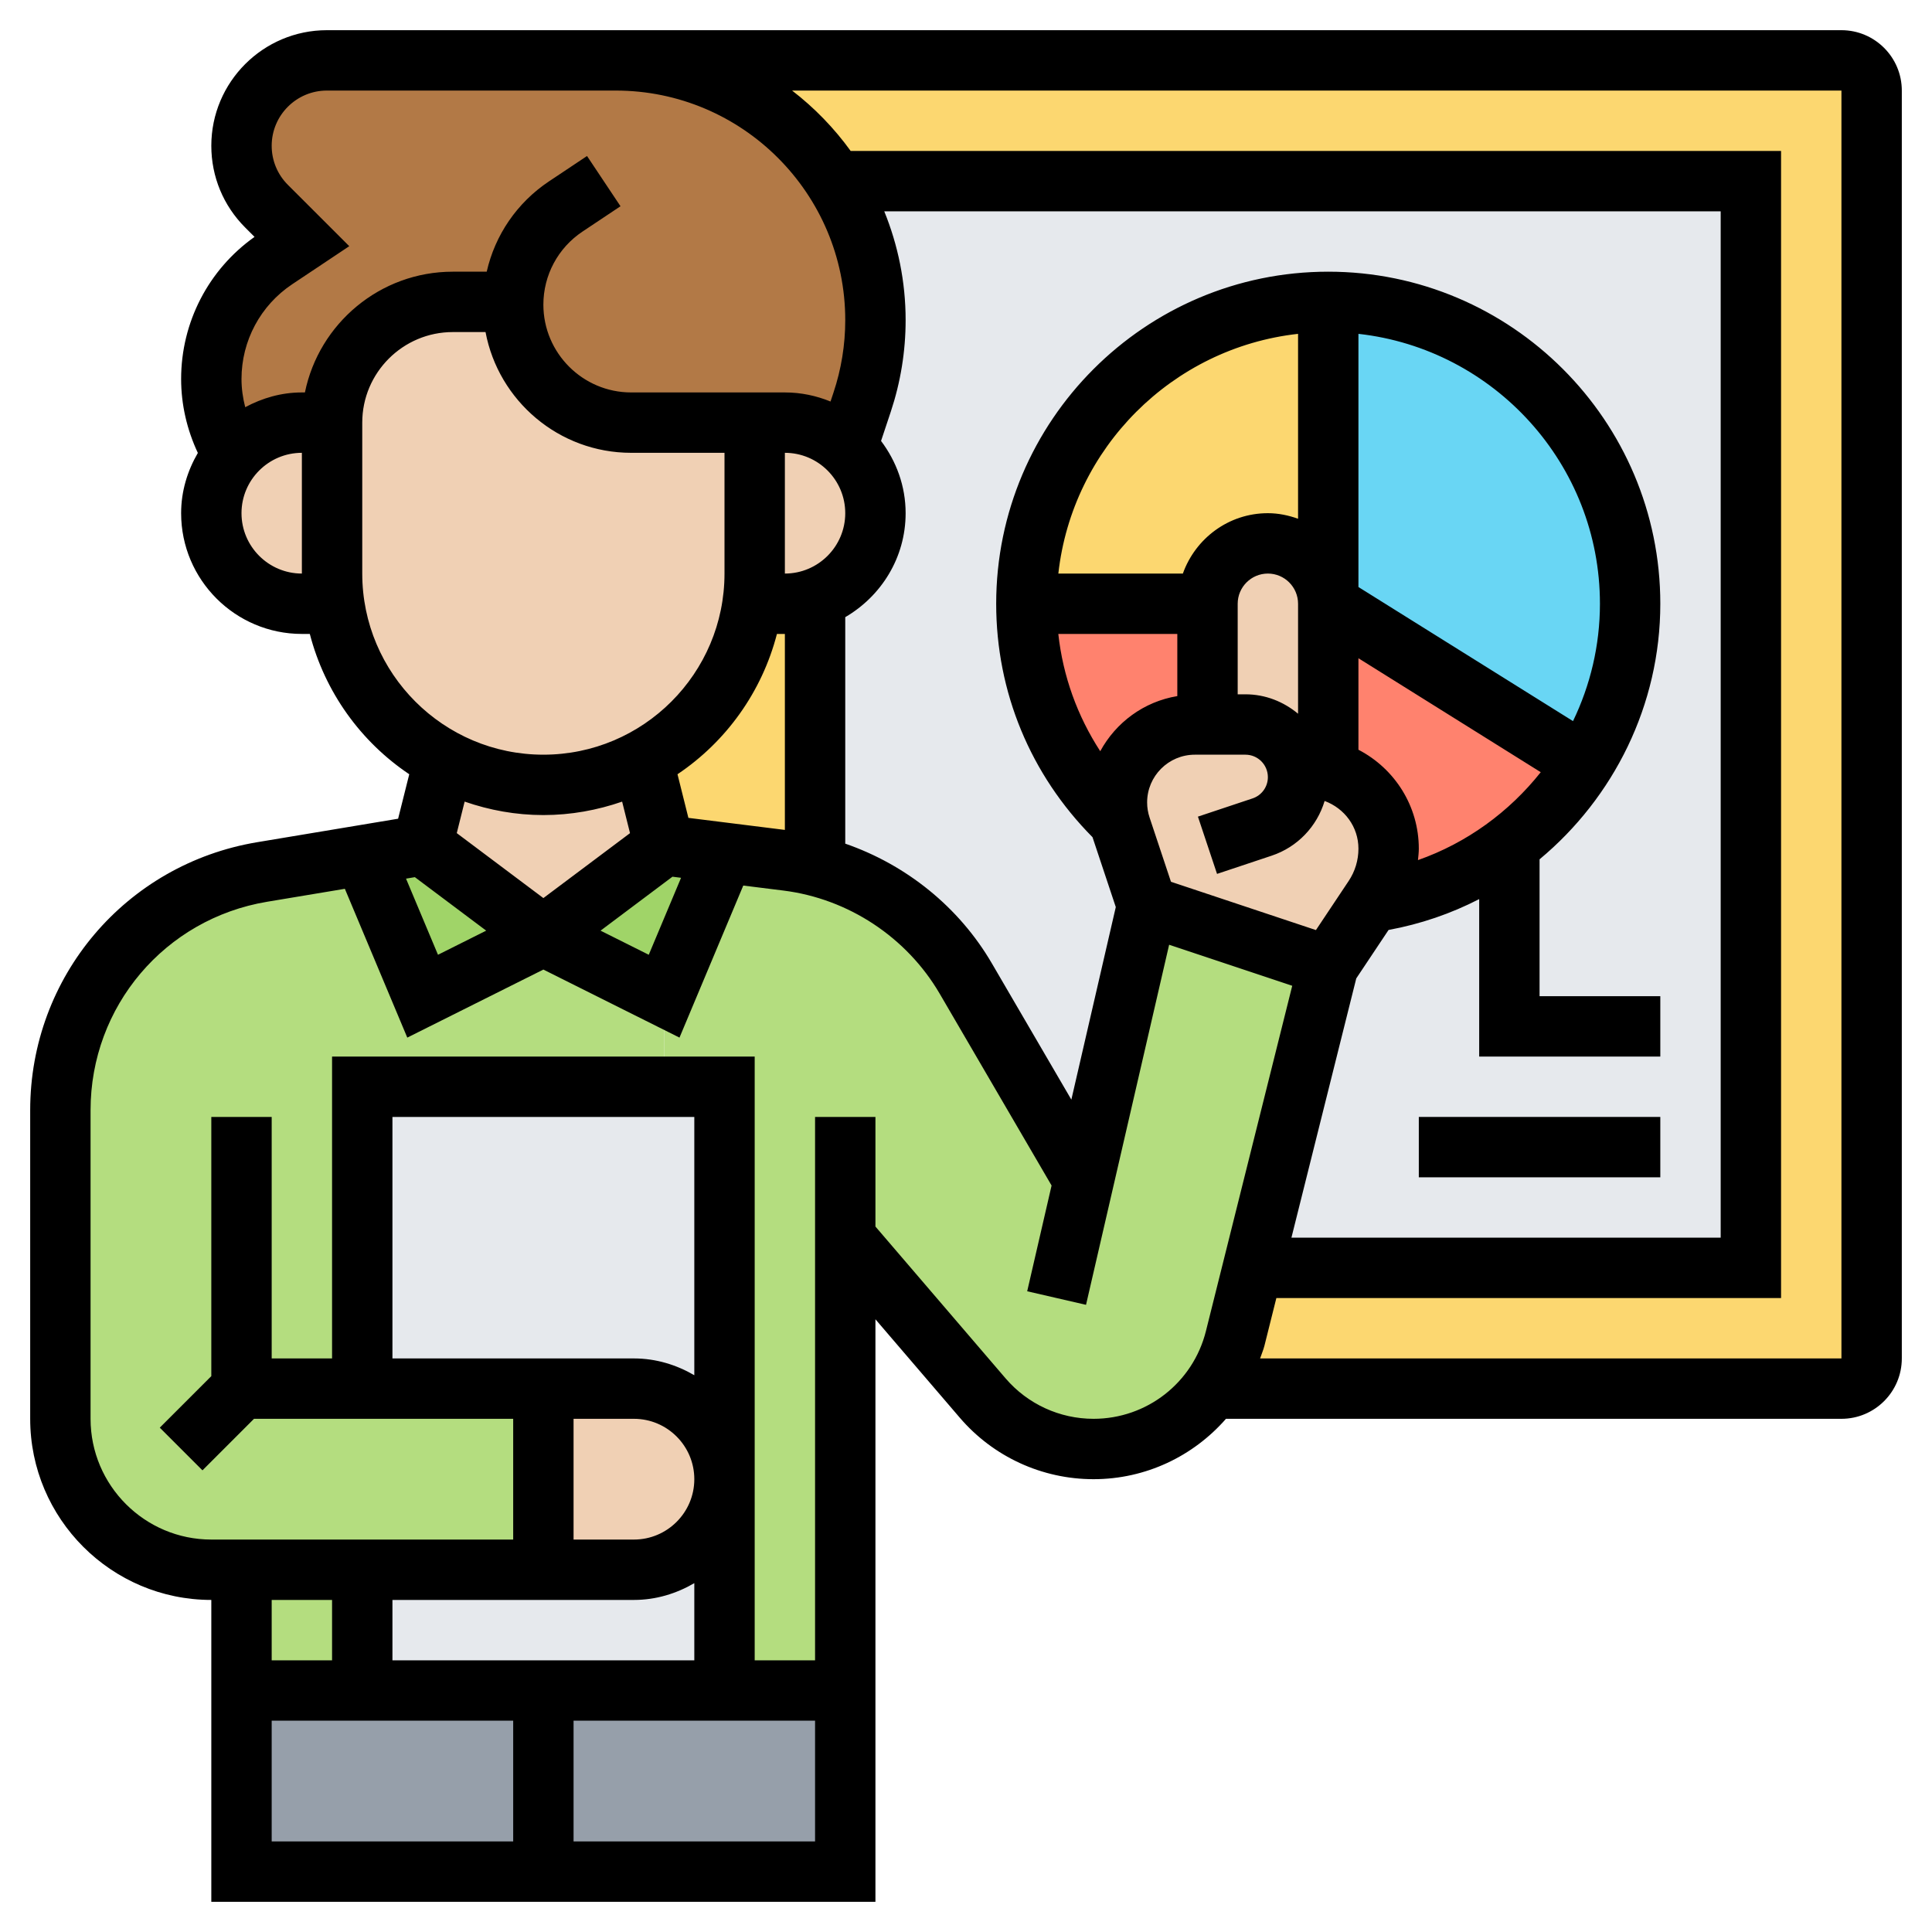 <svg id="_x33_0" enable-background="new 0 0 64 64" height="512" viewBox="0 0 64 64" width="512" xmlns="http://www.w3.org/2000/svg"><g><g><g><path d="m27 19.82v8.86c-.3-.08-.61-.13-.92-.17l-2.09-.26-1.99-.25-.71-2.82c1.93-1.02 3.32-2.93 3.63-5.18h.01 1.07c.35 0 .69-.06 1-.18z" fill="#fcd770"/></g><g><path d="m62 3v42c0 .55-.45 1-1 1h-20.86c.36-.49.63-1.05.78-1.66l.58-2.34h16.5v-8-28h-30.33c-1.53-2.4-4.21-4-7.27-4h40.6c.55 0 1 .45 1 1z" fill="#fcd770"/></g><g><path d="m27.67 6c.84 1.33 1.33 2.9 1.33 4.6 0 .93-.15 1.85-.44 2.72l-.5 1.5c.58.55.94 1.32.94 2.18 0 .83-.34 1.58-.88 2.12-.31.31-.69.56-1.12.7v8.86c2.09.52 3.9 1.85 4.99 3.74l3.91 6.69.1 2.89h22v-8-28z" fill="#e6e9ed"/></g><g><path d="m54 20c0 1.95-.56 3.77-1.52 5.3l-8.48-5.3v-10c5.52 0 10 4.48 10 10z" fill="#69d6f4"/></g><g><path d="m44 10v10c0-.55-.22-1.05-.59-1.41-.36-.37-.86-.59-1.41-.59-1.1 0-2 .9-2 2h-6c0-5.52 4.48-10 10-10z" fill="#fcd770"/></g><g><path d="m40 20v4h-.42c-.71 0-1.36.29-1.82.76-.47.46-.76 1.11-.76 1.82 0 .22.02.43.08.64-1.9-1.82-3.08-4.38-3.08-7.22z" fill="#ff826e"/></g><g><path d="m44 20 8.48 5.3c-.66 1.05-1.5 1.96-2.48 2.7-1.32.99-2.89 1.66-4.6 1.9l.11-.16c.32-.48.49-1.05.49-1.63 0-1.22-.82-2.29-2-2.6v-.01z" fill="#ff826e"/></g><g><path d="m17.01 10h-.01-2c-2.21 0-4 1.79-4 4h-1c-.92 0-1.74.41-2.29 1.06-.46-.75-.71-1.62-.71-2.51 0-1.59.8-3.08 2.13-3.97l.87-.58-1.17-1.17c-.53-.53-.83-1.25-.83-2 0-.78.32-1.49.83-2s1.22-.83 2-.83h9.57c3.06 0 5.74 1.6 7.27 4 .84 1.33 1.33 2.9 1.33 4.6 0 .93-.15 1.85-.44 2.72l-.5 1.5c-.53-.5-1.26-.82-2.06-.82h-1-4.09c-1.08 0-2.06-.44-2.77-1.14-.7-.71-1.14-1.69-1.14-2.77 0-.03 0-.06.01-.09z" fill="#b27946"/></g><g><path d="m18 56v6h-10v-6h4z" fill="#969faa"/></g><g><path d="m28 56v6h-10v-6h6z" fill="#969faa"/></g><g><path d="m8 52h4v4h-4z" fill="#b4dd7f"/></g><g><path d="m12 46h6v6h-6-4-1c-2.76 0-5-2.24-5-5v-10.22c0-3.91 2.83-7.25 6.68-7.89l3.36-.56 1.96 4.67 4-2 4 2v3h-10z" fill="#b4dd7f"/></g><g><path d="m28 41v15h-4v-7-13h-2v-3l1.99-4.75 2.09.26c.31.04.62.09.92.17 2.09.52 3.9 1.85 4.99 3.74l3.91 6.69 2.1-9.11 6 2-2.5 10-.58 2.34c-.15.61-.42 1.17-.78 1.66-.89 1.23-2.33 2-3.92 2-1.41 0-2.75-.62-3.67-1.69z" fill="#b4dd7f"/></g><g><path d="m23.99 28.25-1.99 4.75-4-2 4-3z" fill="#a0d468"/></g><g><path d="m18 31-4 2-1.96-4.67 1.96-.33z" fill="#a0d468"/></g><g><path d="m24 49v7h-6-6v-4h6 3c1.66 0 3-1.34 3-3z" fill="#e6e9ed"/></g><g><path d="m24 36v13c0-.83-.34-1.58-.88-2.12s-1.29-.88-2.12-.88h-3-6v-10h10z" fill="#e6e9ed"/></g><g><path d="m42.91 25.23h.01l1.03.26c.02 0 .03.01.05.02 1.18.31 2 1.38 2 2.6 0 .58-.17 1.15-.49 1.63l-.11.16-1.4 2.1-6-2-.87-2.6c-.02-.06-.04-.12-.05-.18-.06-.21-.08-.42-.08-.64 0-.71.29-1.36.76-1.82.46-.47 1.11-.76 1.82-.76h.42 1.26c.78 0 1.44.52 1.65 1.23z" fill="#f0d0b4"/></g><g><path d="m44 25.5v.01c-.02-.01-.03-.02-.05-.02l-1.03-.26h-.01c-.21-.71-.87-1.23-1.65-1.23h-1.26v-4c0-1.1.9-2 2-2 .55 0 1.05.22 1.41.59.37.36.59.86.59 1.41z" fill="#f0d0b4"/></g><g><path d="m27 19.82c-.31.12-.65.18-1 .18h-1.07-.01c.06-.32.08-.66.08-1v-5h1c.8 0 1.53.32 2.06.82.58.55.94 1.32.94 2.18 0 .83-.34 1.58-.88 2.12-.31.31-.69.56-1.12.7z" fill="#f0d0b4"/></g><g><path d="m25 14v5c0 .34-.02.68-.08 1-.31 2.25-1.7 4.16-3.63 5.18-.98.53-2.1.82-3.29.82s-2.31-.29-3.29-.82c-.61-.32-1.17-.74-1.66-1.23-1.05-1.05-1.76-2.41-1.97-3.95-.06-.32-.08-.66-.08-1v-5c0-2.21 1.79-4 4-4h2 .01c-.01.03-.01.06-.01.09 0 1.08.44 2.06 1.14 2.77.71.7 1.69 1.14 2.77 1.14z" fill="#f0d0b4"/></g><g><path d="m23.12 46.88c.54.54.88 1.29.88 2.12 0 1.66-1.34 3-3 3h-3v-6h3c.83 0 1.58.34 2.12.88z" fill="#f0d0b4"/></g><g><path d="m21.29 25.18.71 2.82-4 3-4-3 .71-2.82c.98.53 2.1.82 3.29.82s2.31-.29 3.29-.82z" fill="#f0d0b4"/></g><g><path d="m11.08 20h-.01-1.07c-.83 0-1.58-.34-2.12-.88s-.88-1.29-.88-2.12c0-.74.27-1.42.71-1.94.55-.65 1.37-1.06 2.29-1.06h1v5c0 .34.02.68.08 1z" fill="#f0d0b4"/></g></g><g><path d="m61 1h-50.172c-2.11 0-3.828 1.717-3.828 3.829 0 1.022.398 1.983 1.121 2.707l.311.311c-1.526 1.082-2.432 2.829-2.432 4.708 0 .851.195 1.684.554 2.449-.343.59-.554 1.266-.554 1.996 0 2.206 1.794 4 4 4h.263c.498 1.923 1.686 3.57 3.294 4.648l-.369 1.473-4.668.778c-4.357.727-7.52 4.46-7.52 8.878v10.223c0 3.309 2.691 6 6 6v10h22v-19.297l2.794 3.26c1.11 1.295 2.726 2.037 4.431 2.037 1.731 0 3.306-.764 4.387-2h20.388c1.103 0 2-.897 2-2v-42c0-1.103-.897-2-2-2zm-53 16c0-1.103.897-2 2-2v4c-1.103 0-2-.897-2-2zm2.101-4h-.101c-.682 0-1.314.187-1.877.489-.078-.304-.123-.617-.123-.934 0-1.265.628-2.438 1.681-3.14l1.889-1.26-2.035-2.033c-.345-.346-.535-.805-.535-1.293 0-1.009.82-1.829 1.828-1.829h9.568c4.193 0 7.604 3.411 7.604 7.604 0 .818-.131 1.627-.391 2.405l-.097.292c-.467-.191-.977-.301-1.512-.301h-1-4.092c-1.603 0-2.908-1.305-2.908-2.908 0-.975.484-1.879 1.295-2.42l1.26-.84-1.109-1.664-1.26.84c-1.06.706-1.788 1.78-2.063 2.992h-1.123c-2.414 0-4.434 1.721-4.899 4zm24.957 8h3.942v2.059c-1.108.183-2.035.873-2.553 1.826-.758-1.166-1.236-2.486-1.389-3.885zm11.914 7.492c.012-.126.028-.252.028-.379 0-1.408-.795-2.651-2-3.277v-3.031l6.039 3.775c-1.043 1.315-2.443 2.341-4.067 2.912zm-3.972-7.938v3.089c-.475-.395-1.078-.643-1.743-.643h-.257v-3c0-.551.448-1 1-1s1 .449 1 1zm9.108 3.334-7.108-4.442v-8.387c4.493.5 8 4.317 8 8.941 0 1.382-.32 2.703-.892 3.888zm-9.108-6.704c-.314-.112-.648-.184-1-.184-1.302 0-2.402.839-2.816 2h-4.125c.463-4.164 3.776-7.478 7.941-7.941zm-4.21 12.026-.709-2.129c-.054-.162-.081-.33-.081-.5 0-.872.709-1.581 1.581-1.581h1.676c.41 0 .743.333.743.744 0 .32-.204.604-.509.705l-1.808.603.633 1.897 1.808-.603c.863-.288 1.504-.974 1.756-1.813.662.246 1.12.859 1.12 1.58 0 .383-.112.753-.324 1.071l-1.084 1.626zm6.138 3.201 1.07-1.605c1.065-.196 2.072-.543 3.002-1.022v5.216h6v-2h-4v-4.534c2.45-2.037 4-5.103 4-8.466 0-6.065-4.935-11-11-11s-11 4.935-11 11c0 2.93 1.137 5.66 3.191 7.733l.771 2.315-1.472 6.379-2.633-4.514c-1.09-1.869-2.838-3.268-4.857-3.966v-7.503c1.19-.694 2-1.97 2-3.444 0-.901-.31-1.723-.814-2.393l.322-.967c.326-.982.492-2.003.492-3.036 0-1.275-.255-2.49-.708-3.604h27.708v34h-14.22zm-28.822-1.582-1.597.799-1.059-2.522.293-.049zm6.17-1.787.285.036-1.07 2.55-1.597-.799zm.528-1.949-.361-1.445c1.608-1.078 2.796-2.725 3.294-4.648h.263v6.492zm3.196-12.093c1.103 0 2 .897 2 2s-.897 2-2 2zm-14 4v-5c0-1.654 1.346-3 3-3h1.084c.428 2.274 2.428 4 4.824 4h3.092v4c0 3.309-2.691 6-6 6s-6-2.691-6-6zm6 8c.914 0 1.79-.162 2.609-.445l.261 1.044-2.87 2.151-2.869-2.152.261-1.044c.819.284 1.694.446 2.608.446zm-7 26v2h-2v-2zm12-7.444c-.591-.344-1.268-.556-2-.556h-8v-8h10zm-2 1.444c1.103 0 2 .897 2 2s-.897 2-2 2h-2v-4zm0 6c.732 0 1.409-.212 2-.556v2.556h-10v-2zm-12 4h8v4h-8zm10 4v-4h8v4zm17.225-14c-1.121 0-2.183-.488-2.913-1.339l-4.312-5.03v-3.631h-2v18h-2v-20h-14v10h-2v-8h-2v8.586l-1.707 1.707 1.414 1.414 1.707-1.707h8.586v4h-10c-2.206 0-4-1.794-4-4v-10.223c0-3.437 2.46-6.34 5.849-6.905l2.575-.429 2.068 4.929 4.508-2.254 4.509 2.254 2.113-5.037 1.33.166c2.15.269 4.086 1.547 5.178 3.419l3.705 6.352-.808 3.503 1.949.449 2.753-11.928 4.078 1.359-2.859 11.439c-.429 1.712-1.96 2.906-3.723 2.906zm24.775-2h-19.258c.047-.141.107-.275.144-.421l.395-1.579h16.719v-38h-30.821c-.547-.757-1.2-1.43-1.94-2h34.761z"/><path d="m47 37h8v2h-8z"/></g></g></svg>